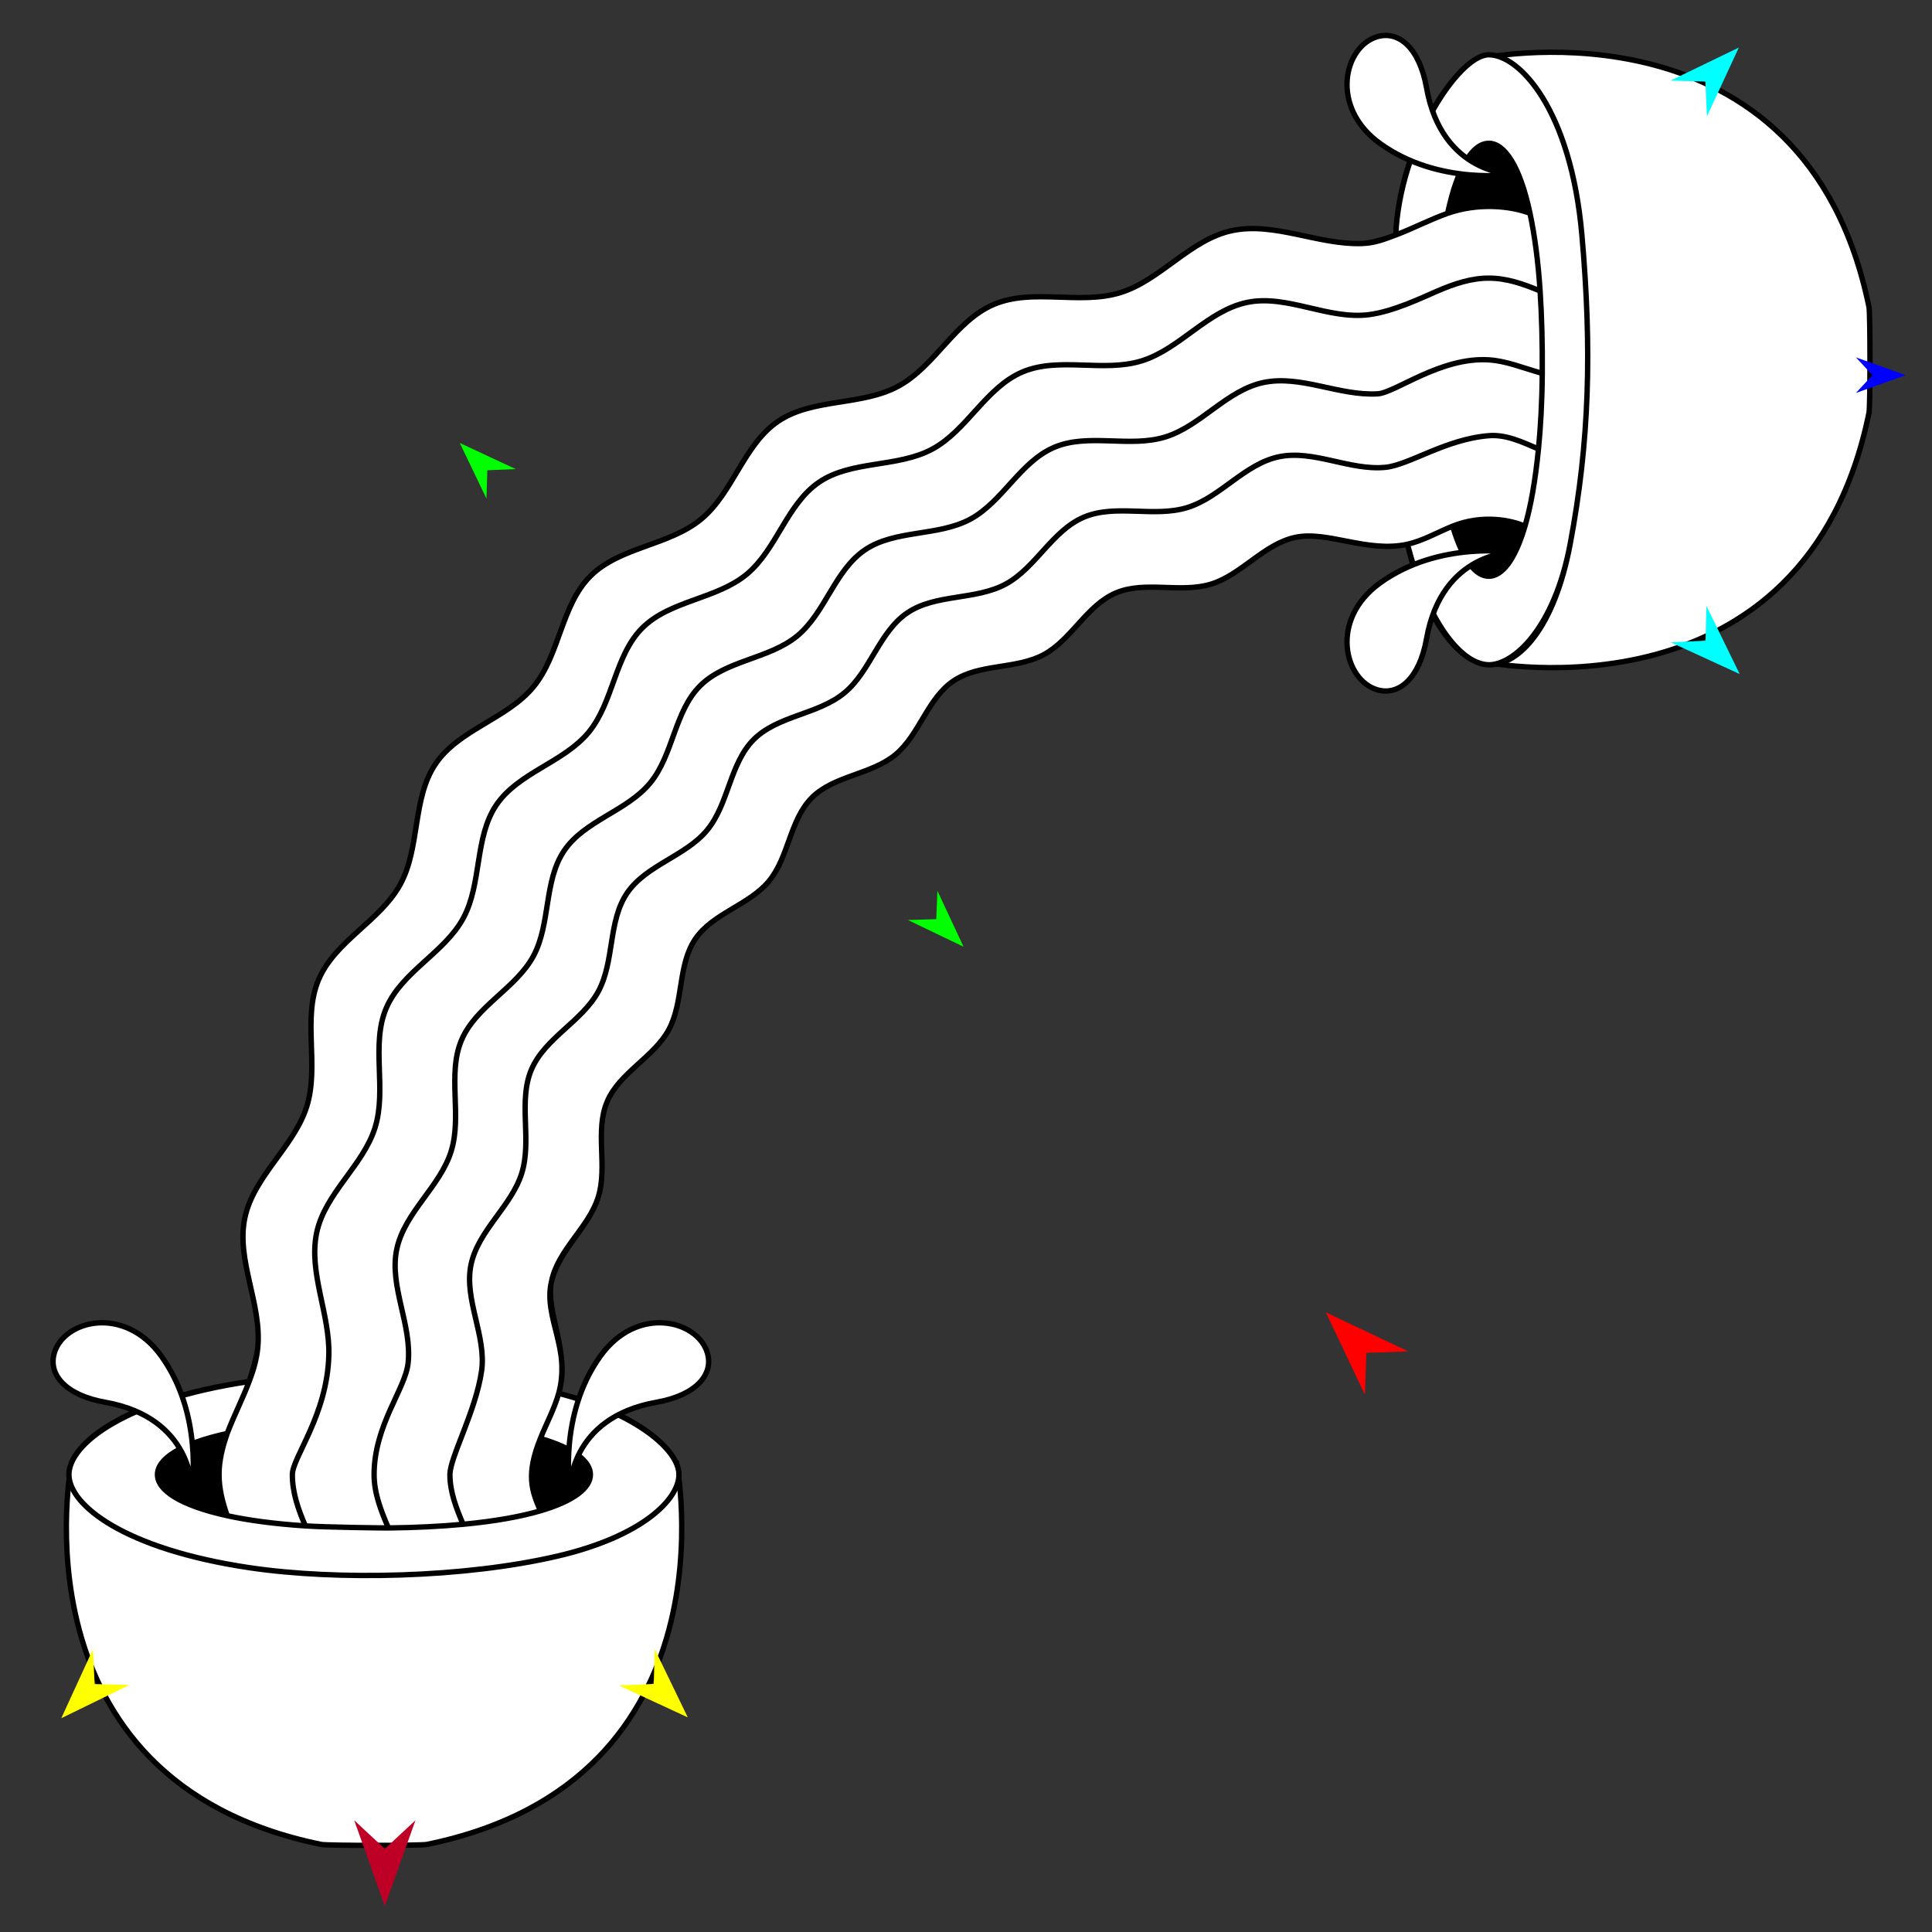 <?xml version="1.0" encoding="utf-8"?>
<!-- Generator: Moho 12.5 build 22414 -->
<!DOCTYPE svg PUBLIC "-//W3C//DTD SVG 1.1//EN" "http://www.w3.org/Graphics/SVG/1.1/DTD/svg11.dtd">
<svg version="1.1" id="Frame_0" xmlns="http://www.w3.org/2000/svg" xmlns:xlink="http://www.w3.org/1999/xlink" width="720px" height="720px">
<rect width="100%" height="100%" fill="#333333" stroke="none"/>
<g id="waterworks_2">
<g id="waterworks">
<path fill="#ffffff" fill-rule="evenodd" stroke="#000000" stroke-width="2" stroke-linecap="round" stroke-linejoin="round" d="M 554.181 246.879 C 554.181 246.868 545.757 209.543 545.757 134.142 C 545.757 58.742 554.181 21.416 554.181 21.405 C 554.191 21.408 672.737 -2.073 696.528 114.489 C 696.998 116.791 696.998 151.493 696.528 153.795 C 672.737 270.357 554.191 246.877 554.181 246.879 Z"/>
<path fill="#ffffff" fill-rule="evenodd" stroke="#000000" stroke-width="2" stroke-linecap="round" stroke-linejoin="round" d="M 26.662 545.021 C 26.673 545.021 63.999 536.598 139.399 536.598 C 214.800 536.598 252.125 545.021 252.136 545.021 C 252.134 545.031 275.614 663.577 159.052 687.368 C 156.750 687.838 122.049 687.838 119.746 687.368 C 3.184 663.577 26.665 545.031 26.662 545.021 Z"/>
<path fill="#ffffff" fill-rule="evenodd" stroke="none" d="M 524.531 202.818 C 509.648 206.118 494.783 197.756 482.860 200.225 C 471.019 202.676 462.760 214.151 451.360 217.666 C 439.943 221.186 426.766 216.344 415.877 220.957 C 404.986 225.570 399.362 238.344 389.035 243.932 C 378.704 249.523 364.994 247.232 355.307 253.776 C 345.618 260.322 342.648 273.869 333.651 281.286 C 324.653 288.703 310.807 289.026 302.569 297.264 C 294.331 305.502 294.008 319.348 286.591 328.346 C 279.174 337.344 265.627 340.313 259.081 350.002 C 252.536 359.689 254.827 373.399 249.236 383.731 C 243.649 394.057 230.875 399.681 226.262 410.572 C 221.649 421.461 226.490 434.638 222.971 446.055 C 219.456 457.455 208.316 465.788 205.530 477.556 C 202.367 490.912 213.000 503.031 208.212 519.257 C 237.231 526.656 253.024 540.267 253.024 549.533 C 253.024 558.918 239.092 572.551 208.096 579.840 C 173.280 588.027 125.594 589.099 92.848 584.221 C 46.294 577.286 25.689 560.874 25.689 549.533 C 25.689 538.192 46.591 521.755 92.847 514.845 C 92.847 514.845 95.633 506.592 96.057 502.290 C 97.656 486.038 87.974 469.718 91.218 454.001 C 94.463 438.283 109.702 427.323 114.367 412.192 C 119.038 397.039 112.613 379.550 118.735 365.097 C 124.858 350.642 141.812 343.177 149.229 329.472 C 156.649 315.759 153.608 297.562 162.294 284.706 C 170.983 271.846 188.963 267.905 198.807 255.963 C 208.652 244.021 209.080 225.643 220.014 214.709 C 230.948 203.775 249.326 203.347 261.268 193.502 C 273.210 183.658 277.151 165.678 290.011 156.989 C 302.867 148.303 321.064 151.344 334.776 143.923 C 348.482 136.507 355.947 119.553 370.402 113.430 C 384.854 107.308 402.344 113.734 417.497 109.062 C 432.627 104.397 443.587 89.158 459.305 85.914 C 475.023 82.669 491.273 91.300 507.595 90.752 C 512.325 90.593 520.150 87.570 520.150 87.570 C 521.656 54.001 543.496 20.412 554.838 20.412 C 566.179 20.412 585.402 40.684 589.526 87.569 C 593.271 130.142 592.381 164.520 585.145 202.816 C 579.233 234.106 566.040 247.948 554.838 247.746 C 545.455 247.577 531.906 234.201 524.531 202.818 Z"/>
<path fill="none" stroke="#000000" stroke-width="2" stroke-linecap="round" stroke-linejoin="round" d="M 201.390 536.068 C 214.081 539.807 220.029 544.640 220.029 549.533 C 220.028 554.464 213.988 559.334 201.404 563.036 C 194.107 565.182 184.514 566.937 172.595 568.054 C 164.237 568.838 155.045 569.309 144.744 569.421 C 142.654 569.444 121.624 569.176 113.800 568.658 C 102.159 567.889 92.368 566.552 84.676 564.860 C 66.897 560.950 58.685 555.283 58.685 549.533 C 58.685 543.783 66.897 538.117 84.676 534.206 C 82.942 539.106 81.628 544.202 81.628 549.533 C 81.628 554.834 82.927 559.902 84.676 564.860 M 208.212 519.257 C 236.898 526.673 253.024 540.267 253.024 549.533 C 253.024 558.918 239.092 572.551 208.096 579.840 C 173.280 588.027 125.594 589.099 92.848 584.221 C 46.294 577.286 25.689 560.874 25.689 549.533 C 25.689 538.192 46.262 521.561 92.847 514.845 C 90.417 521.337 87.125 527.670 84.676 534.206 M 520.150 87.570 C 521.453 53.975 543.496 20.412 554.838 20.412 C 566.179 20.412 585.402 40.684 589.526 87.569 C 593.271 130.142 592.381 164.520 585.145 202.816 C 579.233 234.106 564.222 247.746 554.838 247.746 C 545.453 247.746 532.447 233.660 524.531 202.818 C 509.648 206.118 494.783 197.756 482.860 200.225 C 471.019 202.676 462.760 214.151 451.360 217.666 C 439.943 221.186 426.766 216.344 415.877 220.957 C 404.986 225.570 399.362 238.344 389.035 243.932 C 378.704 249.523 364.994 247.232 355.307 253.776 C 345.618 260.322 342.648 273.869 333.651 281.286 C 324.653 288.703 310.807 289.026 302.569 297.264 C 294.331 305.502 294.008 319.348 286.591 328.346 C 279.174 337.344 265.627 340.313 259.081 350.002 C 252.536 359.689 254.827 373.399 249.236 383.731 C 243.649 394.057 230.875 399.681 226.262 410.572 C 221.649 421.461 226.490 434.638 222.971 446.055 C 219.456 457.455 207.913 465.700 205.530 477.556 C 203.165 489.316 212.648 503.290 208.212 519.257 C 206.632 524.945 203.644 530.463 201.390 536.068 C 195.952 549.588 198.164 555.584 201.404 563.036 M 113.800 568.658 C 111.173 562.585 108.927 556.258 108.954 549.533 C 108.979 543.111 121.951 527.402 122.549 505.019 C 122.960 489.636 114.933 474.327 117.990 459.517 C 121.047 444.707 135.407 434.380 139.802 420.123 C 144.204 405.845 138.149 389.365 143.918 375.747 C 149.687 362.127 165.662 355.093 172.651 342.179 C 179.642 329.258 176.777 312.112 184.962 299.999 C 193.148 287.881 210.090 284.168 219.366 272.916 C 228.642 261.662 229.046 244.346 239.349 234.044 C 249.651 223.741 266.967 223.338 278.220 214.061 C 289.473 204.786 293.186 187.844 305.303 179.657 C 317.417 171.472 334.563 174.338 347.484 167.346 C 360.398 160.357 367.432 144.382 381.052 138.613 C 394.670 132.844 411.150 138.899 425.428 134.497 C 439.685 130.102 450.012 115.743 464.822 112.685 C 479.632 109.628 495.071 119.282 510.324 117.244 C 519.413 116.029 529.770 111.002 535.727 108.434 C 542.018 105.744 548.245 103.649 554.838 103.649 C 561.431 103.649 567.642 105.782 573.949 108.433 C 573.212 97.182 571.887 87.511 570.184 79.490 C 566.452 61.910 560.688 53.407 554.838 53.407 C 548.987 53.407 543.223 61.910 539.491 79.491 C 532.932 81.800 526.585 85.165 520.150 87.570 C 515.905 89.162 512.325 90.593 507.595 90.752 C 491.273 91.300 475.023 82.669 459.305 85.914 C 443.587 89.158 432.627 104.397 417.497 109.062 C 402.344 113.734 384.854 107.308 370.402 113.430 C 355.947 119.553 348.482 136.507 334.776 143.923 C 321.064 151.344 302.867 148.303 290.011 156.989 C 277.151 165.678 273.210 183.658 261.268 193.502 C 249.326 203.347 230.948 203.775 220.014 214.709 C 209.080 225.643 208.652 244.021 198.807 255.963 C 188.963 267.905 170.983 271.846 162.294 284.706 C 153.608 297.562 156.649 315.759 149.229 329.472 C 141.812 343.177 124.858 350.642 118.735 365.097 C 112.613 379.550 119.038 397.039 114.367 412.192 C 109.702 427.323 94.463 438.283 91.218 454.001 C 87.974 469.718 97.656 486.038 96.057 502.290 C 95.633 506.592 94.420 510.763 92.847 514.845 C 92.847 514.845 95.633 506.592 96.057 502.290 C 97.656 486.038 87.974 469.718 91.218 454.001 C 94.463 438.283 109.702 427.323 114.367 412.192 C 119.038 397.039 112.613 379.550 118.735 365.097 C 124.858 350.642 141.812 343.177 149.229 329.472 C 156.649 315.759 153.608 297.562 162.294 284.706 C 170.983 271.846 188.963 267.905 198.807 255.963 C 208.652 244.021 209.080 225.643 220.014 214.709 C 230.948 203.775 249.326 203.347 261.268 193.502 C 273.210 183.658 277.151 165.678 290.011 156.989 C 302.867 148.303 321.064 151.344 334.776 143.923 C 348.482 136.507 355.947 119.553 370.402 113.430 C 384.854 107.308 402.344 113.734 417.497 109.062 C 432.627 104.397 443.587 89.158 459.305 85.914 C 475.023 82.669 491.273 91.300 507.595 90.752 C 512.325 90.593 520.150 87.570 520.150 87.570 C 521.656 54.001 543.496 20.412 554.838 20.412 C 566.179 20.412 585.402 40.684 589.526 87.569 C 593.271 130.142 592.381 164.520 585.145 202.816 C 579.233 234.106 566.040 247.948 554.838 247.746 C 545.455 247.577 531.906 234.201 524.531 202.818 C 530.329 201.533 535.726 198.343 541.366 196.083 C 545.112 208.803 549.945 214.751 554.838 214.751 C 559.731 214.751 564.564 208.803 568.303 196.112 C 570.415 188.943 572.151 179.328 573.337 167.330 C 567.235 164.686 561.223 161.848 554.838 162.366 C 538.568 163.688 525.159 173.345 516.185 174.171 C 502.880 175.396 489.536 167.559 476.677 170.213 C 463.816 172.868 454.849 185.336 442.469 189.153 C 430.072 192.975 415.762 187.718 403.938 192.727 C 392.111 197.736 386.004 211.607 374.791 217.675 C 363.571 223.747 348.683 221.259 338.164 228.366 C 327.643 235.474 324.418 250.185 314.647 258.239 C 304.876 266.294 289.841 266.644 280.895 275.590 C 271.949 284.536 271.599 299.572 263.544 309.343 C 255.490 319.113 240.779 322.338 233.670 332.859 C 226.564 343.378 229.051 358.266 222.980 369.486 C 216.912 380.699 203.041 386.806 198.032 398.633 C 193.023 410.458 198.280 424.767 194.458 437.165 C 190.641 449.544 178.173 458.511 175.518 471.372 C 172.863 484.231 181.327 497.954 179.476 510.880 C 177.323 525.915 167.671 543.127 167.671 549.533 C 167.671 556.054 170.074 562.144 172.595 568.054 M 144.744 569.421 C 141.937 562.923 139.415 556.454 139.415 549.533 C 139.415 531.203 151.027 517.694 152.081 508.059 C 153.640 493.808 144.986 479.465 147.834 465.667 C 150.682 451.868 164.060 442.247 168.156 428.964 C 172.257 415.661 166.616 400.307 171.991 387.620 C 177.366 374.930 192.249 368.377 198.760 356.345 C 205.274 344.307 202.605 328.332 210.230 317.046 C 217.858 305.756 233.643 302.297 242.285 291.813 C 250.927 281.329 251.303 265.196 260.902 255.597 C 270.501 245.998 286.633 245.622 297.118 236.980 C 307.601 228.338 311.061 212.553 322.350 204.925 C 333.637 197.300 349.612 199.969 361.650 193.455 C 373.682 186.944 380.235 172.061 392.925 166.685 C 405.612 161.311 420.966 166.952 434.269 162.851 C 447.551 158.756 457.173 145.378 470.972 142.529 C 484.770 139.681 499.050 147.580 513.364 146.776 C 519.994 146.404 536.890 132.962 554.838 134.110 C 561.312 134.524 566.703 136.842 574.757 139.153 C 574.843 128.007 574.568 117.875 573.949 108.433 M 574.757 139.153 C 574.674 149.953 574.122 159.396 573.337 167.330 M 539.491 79.491 C 550.611 75.575 562.705 76.614 570.184 79.490 M 541.366 196.083 C 552.600 191.583 563.363 193.898 568.303 196.112 M 25.689 549.533 C 25.689 538.192 46.591 521.755 92.847 514.845 M 92.848 584.221 C 46.294 577.286 25.689 560.874 25.689 549.533 M 208.096 579.840 C 173.280 588.027 125.594 589.099 92.848 584.221 M 253.024 549.533 C 253.024 558.918 239.092 572.551 208.096 579.840 M 208.212 519.257 C 237.231 526.656 253.024 540.267 253.024 549.533 M 205.530 477.556 C 202.367 490.912 213.000 503.031 208.212 519.257 M 222.971 446.055 C 219.456 457.455 208.316 465.788 205.530 477.556 M 226.262 410.572 C 221.649 421.461 226.490 434.638 222.971 446.055 M 249.236 383.731 C 243.649 394.057 230.875 399.681 226.262 410.572 M 259.081 350.002 C 252.536 359.689 254.827 373.399 249.236 383.731 M 286.591 328.346 C 279.174 337.344 265.627 340.313 259.081 350.002 M 302.569 297.264 C 294.331 305.502 294.008 319.348 286.591 328.346 M 333.651 281.286 C 324.653 288.703 310.807 289.026 302.569 297.264 M 355.307 253.776 C 345.618 260.322 342.648 273.869 333.651 281.286 M 389.035 243.932 C 378.704 249.523 364.994 247.232 355.307 253.776 M 415.877 220.957 C 404.986 225.570 399.362 238.344 389.035 243.932 M 451.360 217.666 C 439.943 221.186 426.766 216.344 415.877 220.957 M 482.860 200.225 C 471.019 202.676 462.760 214.151 451.360 217.666 M 524.531 202.818 C 509.648 206.118 494.783 197.756 482.860 200.225 "/>
<path fill="#000000" fill-rule="evenodd" stroke="none" d="M 220.029 549.533 C 220.028 554.464 213.988 559.334 201.404 563.036 C 198.164 555.584 195.952 549.588 201.390 536.068 C 214.081 539.807 220.029 544.640 220.029 549.533 Z"/>
<path fill="#000000" fill-rule="evenodd" stroke="none" d="M 58.685 549.533 C 58.685 543.783 66.897 538.117 84.676 534.206 C 82.942 539.106 81.628 544.202 81.628 549.533 C 81.628 554.834 82.927 559.902 84.676 564.860 C 66.897 560.950 58.685 555.283 58.685 549.533 Z"/>
<path fill="#000000" fill-rule="evenodd" stroke="none" d="M 554.838 53.407 C 560.688 53.407 566.452 61.910 570.184 79.490 C 562.705 76.614 550.611 75.575 539.491 79.491 C 543.223 61.910 548.987 53.407 554.838 53.407 Z"/>
<path fill="#000000" fill-rule="evenodd" stroke="none" d="M 554.838 214.751 C 549.945 214.751 545.112 208.803 541.366 196.083 C 552.600 191.583 563.363 193.898 568.303 196.112 C 564.564 208.803 559.731 214.751 554.838 214.751 Z"/>
<path fill="#ffffff" fill-rule="evenodd" stroke="#000000" stroke-width="2" stroke-linecap="round" stroke-linejoin="round" d="M 513.308 257.074 C 521.377 259.392 529.015 252.749 531.615 238.085 C 537.412 205.382 564.014 205.821 564.017 205.818 C 564.012 205.819 536.341 201.426 514.408 217.185 C 495.194 230.990 501.062 253.555 513.308 257.074 Z"/>
<path fill="#ffffff" fill-rule="evenodd" stroke="#000000" stroke-width="2" stroke-linecap="round" stroke-linejoin="round" d="M 513.308 13.662 C 521.377 11.344 529.015 17.987 531.615 32.651 C 537.412 65.354 564.014 64.914 564.017 64.917 C 564.012 64.916 536.342 69.309 514.408 53.550 C 495.194 39.746 501.062 17.180 513.308 13.662 Z"/>
<path fill="#ffffff" fill-rule="evenodd" stroke="#000000" stroke-width="2" stroke-linecap="round" stroke-linejoin="round" d="M 20.226 504.272 C 17.908 512.341 24.551 519.979 39.215 522.579 C 71.918 528.376 71.479 554.978 71.482 554.981 C 71.481 554.976 75.874 527.305 60.114 505.372 C 46.310 486.158 23.744 492.026 20.226 504.272 Z"/>
<path fill="#ffffff" fill-rule="evenodd" stroke="#000000" stroke-width="2" stroke-linecap="round" stroke-linejoin="round" d="M 263.638 504.272 C 265.956 512.341 259.313 519.979 244.649 522.579 C 211.946 528.376 212.386 554.978 212.382 554.981 C 212.383 554.976 207.990 527.306 223.749 505.372 C 237.554 486.158 260.120 492.026 263.638 504.272 Z"/>
</g>
<g id="specs_2">
<path fill="#ff0000" fill-rule="evenodd" stroke="none" d="M 494.118 489.084 C 494.121 489.086 524.782 503.610 524.785 503.611 C 524.784 503.611 509.207 504.172 509.206 504.173 C 509.206 504.174 508.645 519.750 508.645 519.752 C 508.643 519.749 494.119 489.087 494.118 489.084 Z"/>
<path fill="#0000ff" fill-rule="evenodd" stroke="none" d="M 710.211 139.815 C 710.209 139.816 691.649 146.444 691.648 146.444 C 691.648 146.444 697.815 139.816 697.816 139.815 C 697.815 139.814 691.648 133.186 691.648 133.185 C 691.649 133.186 710.209 139.814 710.211 139.815 Z"/>
<path fill="#00ff00" fill-rule="evenodd" stroke="none" d="M 171.342 165.073 C 171.344 165.074 192.177 174.813 192.179 174.814 C 192.178 174.814 181.622 175.248 181.620 175.248 C 181.620 175.249 181.294 185.809 181.294 185.810 C 181.293 185.808 171.343 165.075 171.342 165.073 Z"/>
<path fill="#ffff00" fill-rule="evenodd" stroke="none" d="M 22.840 640.330 C 22.841 640.328 34.645 614.627 34.646 614.625 C 34.646 614.626 35.268 627.604 35.268 627.605 C 35.269 627.605 48.257 627.920 48.258 627.920 C 48.256 627.921 22.842 640.329 22.840 640.330 Z"/>
<path fill="#ffff00" fill-rule="evenodd" stroke="none" d="M 256.314 640.016 C 256.313 640.013 243.996 614.554 243.995 614.552 C 243.995 614.553 243.634 627.541 243.634 627.542 C 243.632 627.542 230.652 628.118 230.651 628.118 C 230.653 628.119 256.311 640.014 256.314 640.016 Z"/>
<path fill="#00ff00" fill-rule="evenodd" stroke="none" d="M 359.089 352.820 C 359.088 352.818 349.349 331.985 349.348 331.983 C 349.348 331.984 348.913 342.540 348.913 342.541 C 348.912 342.541 338.353 342.868 338.352 342.869 C 338.354 342.870 359.087 352.819 359.089 352.820 Z"/>
<path fill="#be0027" fill-rule="evenodd" stroke="none" d="M 143.420 710.332 C 143.421 710.329 154.832 678.378 154.833 678.375 C 154.832 678.376 143.421 688.993 143.420 688.994 C 143.418 688.993 132.008 678.376 132.006 678.375 C 132.008 678.378 143.418 710.329 143.420 710.332 Z"/>
<path fill="#00ffff" fill-rule="evenodd" stroke="none" d="M 648.331 251.193 C 648.329 251.191 622.629 239.388 622.626 239.386 C 622.627 239.386 635.605 238.765 635.606 238.765 C 635.606 238.763 635.921 225.775 635.921 225.774 C 635.922 225.776 648.330 251.190 648.331 251.193 Z"/>
<path fill="#00ffff" fill-rule="evenodd" stroke="none" d="M 648.016 17.718 C 648.014 17.719 622.555 30.037 622.553 30.038 C 622.554 30.038 635.542 30.399 635.543 30.399 C 635.543 30.400 636.119 43.380 636.119 43.381 C 636.120 43.379 648.015 17.721 648.016 17.718 Z"/>
</g>
</g>
</svg>
